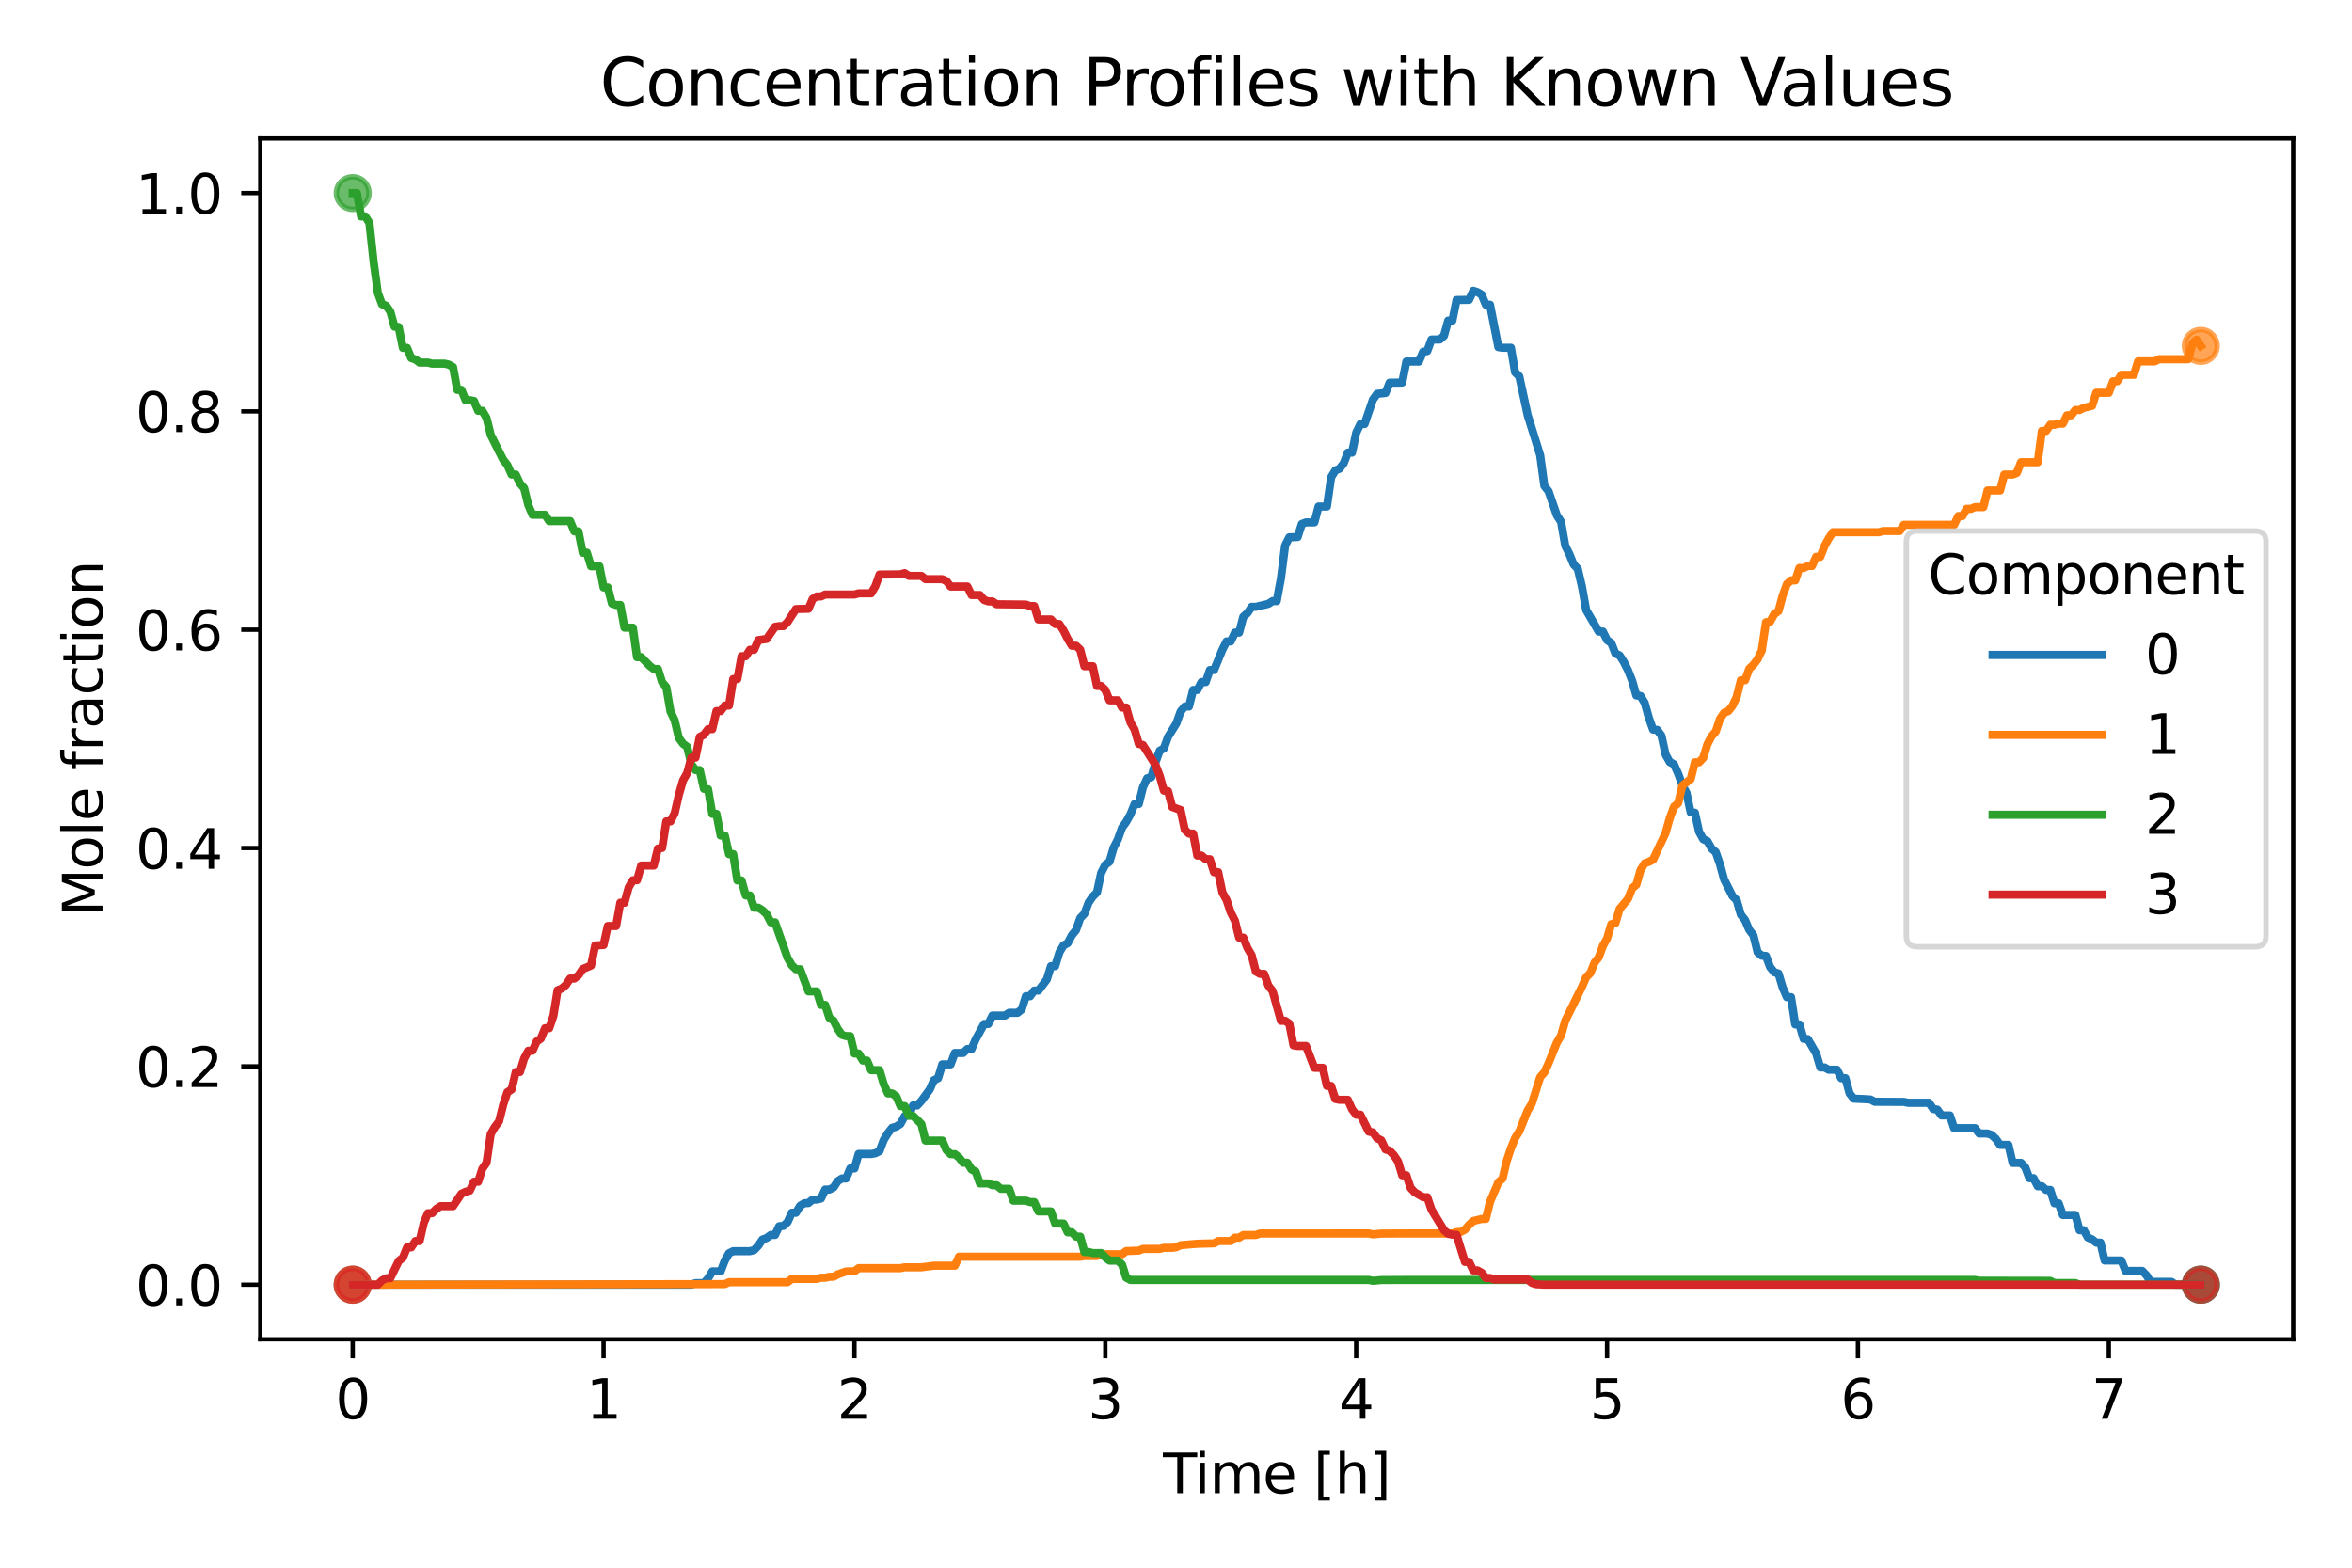 <?xml version="1.0" encoding="utf-8" standalone="no"?>
<!DOCTYPE svg PUBLIC "-//W3C//DTD SVG 1.1//EN"
  "http://www.w3.org/Graphics/SVG/1.1/DTD/svg11.dtd">
<svg xmlns:xlink="http://www.w3.org/1999/xlink" width="432pt" height="288pt" viewBox="0 0 432 288" xmlns="http://www.w3.org/2000/svg" version="1.1">
 <defs>
  <style type="text/css">*{stroke-linejoin: round; stroke-linecap: butt}</style>
 </defs>
 <g id="figure_1">
  <g id="patch_1">
   <path d="M 0 288 
L 432 288 
L 432 0 
L 0 0 
z
" style="fill: #ffffff"/>
  </g>
  <g id="axes_1">
   <g id="patch_2">
    <path d="M 47.81 246.04 
L 421.2 246.04 
L 421.2 25.44 
L 47.81 25.44 
z
" style="fill: #ffffff"/>
   </g>
   <g id="PathCollection_1">
    <defs>
     <path id="m51a51c30ed" d="M 0 3 
C 0.796 3 1.559 2.684 2.121 2.121 
C 2.684 1.559 3 0.796 3 0 
C 3 -0.796 2.684 -1.559 2.121 -2.121 
C 1.559 -2.684 0.796 -3 0 -3 
C -0.796 -3 -1.559 -2.684 -2.121 -2.121 
C -2.684 -1.559 -3 -0.796 -3 0 
C -3 0.796 -2.684 1.559 -2.121 2.121 
C -1.559 2.684 -0.796 3 0 3 
z
" style="stroke: #1f77b4; stroke-opacity: 0.7"/>
    </defs>
    <g clip-path="url(#p191c671a67)">
     <use xlink:href="#m51a51c30ed" x="64.782" y="236.013" style="fill: #1f77b4; fill-opacity: 0.7; stroke: #1f77b4; stroke-opacity: 0.7"/>
     <use xlink:href="#m51a51c30ed" x="404.228" y="236.013" style="fill: #1f77b4; fill-opacity: 0.7; stroke: #1f77b4; stroke-opacity: 0.7"/>
    </g>
   </g>
   <g id="PathCollection_2">
    <defs>
     <path id="m831c9c8fb6" d="M 0 3 
C 0.796 3 1.559 2.684 2.121 2.121 
C 2.684 1.559 3 0.796 3 0 
C 3 -0.796 2.684 -1.559 2.121 -2.121 
C 1.559 -2.684 0.796 -3 0 -3 
C -0.796 -3 -1.559 -2.684 -2.121 -2.121 
C -2.684 -1.559 -3 -0.796 -3 0 
C -3 0.796 -2.684 1.559 -2.121 2.121 
C -1.559 2.684 -0.796 3 0 3 
z
" style="stroke: #ff7f0e; stroke-opacity: 0.7"/>
    </defs>
    <g clip-path="url(#p191c671a67)">
     <use xlink:href="#m831c9c8fb6" x="64.782" y="236.013" style="fill: #ff7f0e; fill-opacity: 0.7; stroke: #ff7f0e; stroke-opacity: 0.7"/>
     <use xlink:href="#m831c9c8fb6" x="404.228" y="63.544" style="fill: #ff7f0e; fill-opacity: 0.7; stroke: #ff7f0e; stroke-opacity: 0.7"/>
    </g>
   </g>
   <g id="PathCollection_3">
    <defs>
     <path id="m5238761cf9" d="M 0 3 
C 0.796 3 1.559 2.684 2.121 2.121 
C 2.684 1.559 3 0.796 3 0 
C 3 -0.796 2.684 -1.559 2.121 -2.121 
C 1.559 -2.684 0.796 -3 0 -3 
C -0.796 -3 -1.559 -2.684 -2.121 -2.121 
C -2.684 -1.559 -3 -0.796 -3 0 
C -3 0.796 -2.684 1.559 -2.121 2.121 
C -1.559 2.684 -0.796 3 0 3 
z
" style="stroke: #2ca02c; stroke-opacity: 0.7"/>
    </defs>
    <g clip-path="url(#p191c671a67)">
     <use xlink:href="#m5238761cf9" x="64.782" y="35.467" style="fill: #2ca02c; fill-opacity: 0.7; stroke: #2ca02c; stroke-opacity: 0.7"/>
     <use xlink:href="#m5238761cf9" x="404.228" y="236.013" style="fill: #2ca02c; fill-opacity: 0.7; stroke: #2ca02c; stroke-opacity: 0.7"/>
    </g>
   </g>
   <g id="PathCollection_4">
    <defs>
     <path id="m83b5affa73" d="M 0 3 
C 0.796 3 1.559 2.684 2.121 2.121 
C 2.684 1.559 3 0.796 3 0 
C 3 -0.796 2.684 -1.559 2.121 -2.121 
C 1.559 -2.684 0.796 -3 0 -3 
C -0.796 -3 -1.559 -2.684 -2.121 -2.121 
C -2.684 -1.559 -3 -0.796 -3 0 
C -3 0.796 -2.684 1.559 -2.121 2.121 
C -1.559 2.684 -0.796 3 0 3 
z
" style="stroke: #d62728; stroke-opacity: 0.7"/>
    </defs>
    <g clip-path="url(#p191c671a67)">
     <use xlink:href="#m83b5affa73" x="64.782" y="236.013" style="fill: #d62728; fill-opacity: 0.7; stroke: #d62728; stroke-opacity: 0.7"/>
     <use xlink:href="#m83b5affa73" x="404.228" y="236.013" style="fill: #d62728; fill-opacity: 0.7; stroke: #d62728; stroke-opacity: 0.7"/>
    </g>
   </g>
   <g id="matplotlib.axis_1">
    <g id="xtick_1">
     <g id="line2d_1">
      <defs>
       <path id="m4da9ef8992" d="M 0 0 
L 0 3.5 
" style="stroke: #000000; stroke-width: 0.8"/>
      </defs>
      <g>
       <use xlink:href="#m4da9ef8992" x="64.782" y="246.04" style="stroke: #000000; stroke-width: 0.8"/>
      </g>
     </g>
     <g id="text_1">
      <!-- 0 -->
      <g transform="translate(61.601 260.638) scale(0.1 -0.1)">
       <defs>
        <path id="DejaVuSans-30" d="M 2034 4250 
Q 1547 4250 1301 3770 
Q 1056 3291 1056 2328 
Q 1056 1369 1301 889 
Q 1547 409 2034 409 
Q 2525 409 2770 889 
Q 3016 1369 3016 2328 
Q 3016 3291 2770 3770 
Q 2525 4250 2034 4250 
z
M 2034 4750 
Q 2819 4750 3233 4129 
Q 3647 3509 3647 2328 
Q 3647 1150 3233 529 
Q 2819 -91 2034 -91 
Q 1250 -91 836 529 
Q 422 1150 422 2328 
Q 422 3509 836 4129 
Q 1250 4750 2034 4750 
z
" transform="scale(0.016)"/>
       </defs>
       <use xlink:href="#DejaVuSans-30"/>
      </g>
     </g>
    </g>
    <g id="xtick_2">
     <g id="line2d_2">
      <g>
       <use xlink:href="#m4da9ef8992" x="110.861" y="246.04" style="stroke: #000000; stroke-width: 0.8"/>
      </g>
     </g>
     <g id="text_2">
      <!-- 1 -->
      <g transform="translate(107.68 260.638) scale(0.1 -0.1)">
       <defs>
        <path id="DejaVuSans-31" d="M 794 531 
L 1825 531 
L 1825 4091 
L 703 3866 
L 703 4441 
L 1819 4666 
L 2450 4666 
L 2450 531 
L 3481 531 
L 3481 0 
L 794 0 
L 794 531 
z
" transform="scale(0.016)"/>
       </defs>
       <use xlink:href="#DejaVuSans-31"/>
      </g>
     </g>
    </g>
    <g id="xtick_3">
     <g id="line2d_3">
      <g>
       <use xlink:href="#m4da9ef8992" x="156.939" y="246.04" style="stroke: #000000; stroke-width: 0.8"/>
      </g>
     </g>
     <g id="text_3">
      <!-- 2 -->
      <g transform="translate(153.758 260.638) scale(0.1 -0.1)">
       <defs>
        <path id="DejaVuSans-32" d="M 1228 531 
L 3431 531 
L 3431 0 
L 469 0 
L 469 531 
Q 828 903 1448 1529 
Q 2069 2156 2228 2338 
Q 2531 2678 2651 2914 
Q 2772 3150 2772 3378 
Q 2772 3750 2511 3984 
Q 2250 4219 1831 4219 
Q 1534 4219 1204 4116 
Q 875 4013 500 3803 
L 500 4441 
Q 881 4594 1212 4672 
Q 1544 4750 1819 4750 
Q 2544 4750 2975 4387 
Q 3406 4025 3406 3419 
Q 3406 3131 3298 2873 
Q 3191 2616 2906 2266 
Q 2828 2175 2409 1742 
Q 1991 1309 1228 531 
z
" transform="scale(0.016)"/>
       </defs>
       <use xlink:href="#DejaVuSans-32"/>
      </g>
     </g>
    </g>
    <g id="xtick_4">
     <g id="line2d_4">
      <g>
       <use xlink:href="#m4da9ef8992" x="203.018" y="246.04" style="stroke: #000000; stroke-width: 0.8"/>
      </g>
     </g>
     <g id="text_4">
      <!-- 3 -->
      <g transform="translate(199.837 260.638) scale(0.1 -0.1)">
       <defs>
        <path id="DejaVuSans-33" d="M 2597 2516 
Q 3050 2419 3304 2112 
Q 3559 1806 3559 1356 
Q 3559 666 3084 287 
Q 2609 -91 1734 -91 
Q 1441 -91 1130 -33 
Q 819 25 488 141 
L 488 750 
Q 750 597 1062 519 
Q 1375 441 1716 441 
Q 2309 441 2620 675 
Q 2931 909 2931 1356 
Q 2931 1769 2642 2001 
Q 2353 2234 1838 2234 
L 1294 2234 
L 1294 2753 
L 1863 2753 
Q 2328 2753 2575 2939 
Q 2822 3125 2822 3475 
Q 2822 3834 2567 4026 
Q 2313 4219 1838 4219 
Q 1578 4219 1281 4162 
Q 984 4106 628 3988 
L 628 4550 
Q 988 4650 1302 4700 
Q 1616 4750 1894 4750 
Q 2613 4750 3031 4423 
Q 3450 4097 3450 3541 
Q 3450 3153 3228 2886 
Q 3006 2619 2597 2516 
z
" transform="scale(0.016)"/>
       </defs>
       <use xlink:href="#DejaVuSans-33"/>
      </g>
     </g>
    </g>
    <g id="xtick_5">
     <g id="line2d_5">
      <g>
       <use xlink:href="#m4da9ef8992" x="249.097" y="246.04" style="stroke: #000000; stroke-width: 0.8"/>
      </g>
     </g>
     <g id="text_5">
      <!-- 4 -->
      <g transform="translate(245.915 260.638) scale(0.1 -0.1)">
       <defs>
        <path id="DejaVuSans-34" d="M 2419 4116 
L 825 1625 
L 2419 1625 
L 2419 4116 
z
M 2253 4666 
L 3047 4666 
L 3047 1625 
L 3713 1625 
L 3713 1100 
L 3047 1100 
L 3047 0 
L 2419 0 
L 2419 1100 
L 313 1100 
L 313 1709 
L 2253 4666 
z
" transform="scale(0.016)"/>
       </defs>
       <use xlink:href="#DejaVuSans-34"/>
      </g>
     </g>
    </g>
    <g id="xtick_6">
     <g id="line2d_6">
      <g>
       <use xlink:href="#m4da9ef8992" x="295.175" y="246.04" style="stroke: #000000; stroke-width: 0.8"/>
      </g>
     </g>
     <g id="text_6">
      <!-- 5 -->
      <g transform="translate(291.994 260.638) scale(0.1 -0.1)">
       <defs>
        <path id="DejaVuSans-35" d="M 691 4666 
L 3169 4666 
L 3169 4134 
L 1269 4134 
L 1269 2991 
Q 1406 3038 1543 3061 
Q 1681 3084 1819 3084 
Q 2600 3084 3056 2656 
Q 3513 2228 3513 1497 
Q 3513 744 3044 326 
Q 2575 -91 1722 -91 
Q 1428 -91 1123 -41 
Q 819 9 494 109 
L 494 744 
Q 775 591 1075 516 
Q 1375 441 1709 441 
Q 2250 441 2565 725 
Q 2881 1009 2881 1497 
Q 2881 1984 2565 2268 
Q 2250 2553 1709 2553 
Q 1456 2553 1204 2497 
Q 953 2441 691 2322 
L 691 4666 
z
" transform="scale(0.016)"/>
       </defs>
       <use xlink:href="#DejaVuSans-35"/>
      </g>
     </g>
    </g>
    <g id="xtick_7">
     <g id="line2d_7">
      <g>
       <use xlink:href="#m4da9ef8992" x="341.254" y="246.04" style="stroke: #000000; stroke-width: 0.8"/>
      </g>
     </g>
     <g id="text_7">
      <!-- 6 -->
      <g transform="translate(338.072 260.638) scale(0.1 -0.1)">
       <defs>
        <path id="DejaVuSans-36" d="M 2113 2584 
Q 1688 2584 1439 2293 
Q 1191 2003 1191 1497 
Q 1191 994 1439 701 
Q 1688 409 2113 409 
Q 2538 409 2786 701 
Q 3034 994 3034 1497 
Q 3034 2003 2786 2293 
Q 2538 2584 2113 2584 
z
M 3366 4563 
L 3366 3988 
Q 3128 4100 2886 4159 
Q 2644 4219 2406 4219 
Q 1781 4219 1451 3797 
Q 1122 3375 1075 2522 
Q 1259 2794 1537 2939 
Q 1816 3084 2150 3084 
Q 2853 3084 3261 2657 
Q 3669 2231 3669 1497 
Q 3669 778 3244 343 
Q 2819 -91 2113 -91 
Q 1303 -91 875 529 
Q 447 1150 447 2328 
Q 447 3434 972 4092 
Q 1497 4750 2381 4750 
Q 2619 4750 2861 4703 
Q 3103 4656 3366 4563 
z
" transform="scale(0.016)"/>
       </defs>
       <use xlink:href="#DejaVuSans-36"/>
      </g>
     </g>
    </g>
    <g id="xtick_8">
     <g id="line2d_8">
      <g>
       <use xlink:href="#m4da9ef8992" x="387.332" y="246.04" style="stroke: #000000; stroke-width: 0.8"/>
      </g>
     </g>
     <g id="text_8">
      <!-- 7 -->
      <g transform="translate(384.151 260.638) scale(0.1 -0.1)">
       <defs>
        <path id="DejaVuSans-37" d="M 525 4666 
L 3525 4666 
L 3525 4397 
L 1831 0 
L 1172 0 
L 2766 4134 
L 525 4134 
L 525 4666 
z
" transform="scale(0.016)"/>
       </defs>
       <use xlink:href="#DejaVuSans-37"/>
      </g>
     </g>
    </g>
    <g id="text_9">
     <!-- Time [h] -->
     <g transform="translate(213.612 274.317) scale(0.1 -0.1)">
      <defs>
       <path id="DejaVuSans-54" d="M -19 4666 
L 3928 4666 
L 3928 4134 
L 2272 4134 
L 2272 0 
L 1638 0 
L 1638 4134 
L -19 4134 
L -19 4666 
z
" transform="scale(0.016)"/>
       <path id="DejaVuSans-69" d="M 603 3500 
L 1178 3500 
L 1178 0 
L 603 0 
L 603 3500 
z
M 603 4863 
L 1178 4863 
L 1178 4134 
L 603 4134 
L 603 4863 
z
" transform="scale(0.016)"/>
       <path id="DejaVuSans-6d" d="M 3328 2828 
Q 3544 3216 3844 3400 
Q 4144 3584 4550 3584 
Q 5097 3584 5394 3201 
Q 5691 2819 5691 2113 
L 5691 0 
L 5113 0 
L 5113 2094 
Q 5113 2597 4934 2840 
Q 4756 3084 4391 3084 
Q 3944 3084 3684 2787 
Q 3425 2491 3425 1978 
L 3425 0 
L 2847 0 
L 2847 2094 
Q 2847 2600 2669 2842 
Q 2491 3084 2119 3084 
Q 1678 3084 1418 2786 
Q 1159 2488 1159 1978 
L 1159 0 
L 581 0 
L 581 3500 
L 1159 3500 
L 1159 2956 
Q 1356 3278 1631 3431 
Q 1906 3584 2284 3584 
Q 2666 3584 2933 3390 
Q 3200 3197 3328 2828 
z
" transform="scale(0.016)"/>
       <path id="DejaVuSans-65" d="M 3597 1894 
L 3597 1613 
L 953 1613 
Q 991 1019 1311 708 
Q 1631 397 2203 397 
Q 2534 397 2845 478 
Q 3156 559 3463 722 
L 3463 178 
Q 3153 47 2828 -22 
Q 2503 -91 2169 -91 
Q 1331 -91 842 396 
Q 353 884 353 1716 
Q 353 2575 817 3079 
Q 1281 3584 2069 3584 
Q 2775 3584 3186 3129 
Q 3597 2675 3597 1894 
z
M 3022 2063 
Q 3016 2534 2758 2815 
Q 2500 3097 2075 3097 
Q 1594 3097 1305 2825 
Q 1016 2553 972 2059 
L 3022 2063 
z
" transform="scale(0.016)"/>
       <path id="DejaVuSans-20" transform="scale(0.016)"/>
       <path id="DejaVuSans-5b" d="M 550 4863 
L 1875 4863 
L 1875 4416 
L 1125 4416 
L 1125 -397 
L 1875 -397 
L 1875 -844 
L 550 -844 
L 550 4863 
z
" transform="scale(0.016)"/>
       <path id="DejaVuSans-68" d="M 3513 2113 
L 3513 0 
L 2938 0 
L 2938 2094 
Q 2938 2591 2744 2837 
Q 2550 3084 2163 3084 
Q 1697 3084 1428 2787 
Q 1159 2491 1159 1978 
L 1159 0 
L 581 0 
L 581 4863 
L 1159 4863 
L 1159 2956 
Q 1366 3272 1645 3428 
Q 1925 3584 2291 3584 
Q 2894 3584 3203 3211 
Q 3513 2838 3513 2113 
z
" transform="scale(0.016)"/>
       <path id="DejaVuSans-5d" d="M 1947 4863 
L 1947 -844 
L 622 -844 
L 622 -397 
L 1369 -397 
L 1369 4416 
L 622 4416 
L 622 4863 
L 1947 4863 
z
" transform="scale(0.016)"/>
      </defs>
      <use xlink:href="#DejaVuSans-54"/>
      <use xlink:href="#DejaVuSans-69" transform="translate(57.959 0)"/>
      <use xlink:href="#DejaVuSans-6d" transform="translate(85.742 0)"/>
      <use xlink:href="#DejaVuSans-65" transform="translate(183.154 0)"/>
      <use xlink:href="#DejaVuSans-20" transform="translate(244.678 0)"/>
      <use xlink:href="#DejaVuSans-5b" transform="translate(276.465 0)"/>
      <use xlink:href="#DejaVuSans-68" transform="translate(315.479 0)"/>
      <use xlink:href="#DejaVuSans-5d" transform="translate(378.857 0)"/>
     </g>
    </g>
   </g>
   <g id="matplotlib.axis_2">
    <g id="ytick_1">
     <g id="line2d_9">
      <defs>
       <path id="mef600718d2" d="M 0 0 
L -3.5 0 
" style="stroke: #000000; stroke-width: 0.8"/>
      </defs>
      <g>
       <use xlink:href="#mef600718d2" x="47.81" y="236.013" style="stroke: #000000; stroke-width: 0.8"/>
      </g>
     </g>
     <g id="text_10">
      <!-- 0.0 -->
      <g transform="translate(24.907 239.812) scale(0.1 -0.1)">
       <defs>
        <path id="DejaVuSans-2e" d="M 684 794 
L 1344 794 
L 1344 0 
L 684 0 
L 684 794 
z
" transform="scale(0.016)"/>
       </defs>
       <use xlink:href="#DejaVuSans-30"/>
       <use xlink:href="#DejaVuSans-2e" transform="translate(63.623 0)"/>
       <use xlink:href="#DejaVuSans-30" transform="translate(95.41 0)"/>
      </g>
     </g>
    </g>
    <g id="ytick_2">
     <g id="line2d_10">
      <g>
       <use xlink:href="#mef600718d2" x="47.81" y="195.904" style="stroke: #000000; stroke-width: 0.8"/>
      </g>
     </g>
     <g id="text_11">
      <!-- 0.2 -->
      <g transform="translate(24.907 199.703) scale(0.1 -0.1)">
       <use xlink:href="#DejaVuSans-30"/>
       <use xlink:href="#DejaVuSans-2e" transform="translate(63.623 0)"/>
       <use xlink:href="#DejaVuSans-32" transform="translate(95.41 0)"/>
      </g>
     </g>
    </g>
    <g id="ytick_3">
     <g id="line2d_11">
      <g>
       <use xlink:href="#mef600718d2" x="47.81" y="155.795" style="stroke: #000000; stroke-width: 0.8"/>
      </g>
     </g>
     <g id="text_12">
      <!-- 0.4 -->
      <g transform="translate(24.907 159.594) scale(0.1 -0.1)">
       <use xlink:href="#DejaVuSans-30"/>
       <use xlink:href="#DejaVuSans-2e" transform="translate(63.623 0)"/>
       <use xlink:href="#DejaVuSans-34" transform="translate(95.41 0)"/>
      </g>
     </g>
    </g>
    <g id="ytick_4">
     <g id="line2d_12">
      <g>
       <use xlink:href="#mef600718d2" x="47.81" y="115.685" style="stroke: #000000; stroke-width: 0.8"/>
      </g>
     </g>
     <g id="text_13">
      <!-- 0.6 -->
      <g transform="translate(24.907 119.485) scale(0.1 -0.1)">
       <use xlink:href="#DejaVuSans-30"/>
       <use xlink:href="#DejaVuSans-2e" transform="translate(63.623 0)"/>
       <use xlink:href="#DejaVuSans-36" transform="translate(95.41 0)"/>
      </g>
     </g>
    </g>
    <g id="ytick_5">
     <g id="line2d_13">
      <g>
       <use xlink:href="#mef600718d2" x="47.81" y="75.576" style="stroke: #000000; stroke-width: 0.8"/>
      </g>
     </g>
     <g id="text_14">
      <!-- 0.8 -->
      <g transform="translate(24.907 79.376) scale(0.1 -0.1)">
       <defs>
        <path id="DejaVuSans-38" d="M 2034 2216 
Q 1584 2216 1326 1975 
Q 1069 1734 1069 1313 
Q 1069 891 1326 650 
Q 1584 409 2034 409 
Q 2484 409 2743 651 
Q 3003 894 3003 1313 
Q 3003 1734 2745 1975 
Q 2488 2216 2034 2216 
z
M 1403 2484 
Q 997 2584 770 2862 
Q 544 3141 544 3541 
Q 544 4100 942 4425 
Q 1341 4750 2034 4750 
Q 2731 4750 3128 4425 
Q 3525 4100 3525 3541 
Q 3525 3141 3298 2862 
Q 3072 2584 2669 2484 
Q 3125 2378 3379 2068 
Q 3634 1759 3634 1313 
Q 3634 634 3220 271 
Q 2806 -91 2034 -91 
Q 1263 -91 848 271 
Q 434 634 434 1313 
Q 434 1759 690 2068 
Q 947 2378 1403 2484 
z
M 1172 3481 
Q 1172 3119 1398 2916 
Q 1625 2713 2034 2713 
Q 2441 2713 2670 2916 
Q 2900 3119 2900 3481 
Q 2900 3844 2670 4047 
Q 2441 4250 2034 4250 
Q 1625 4250 1398 4047 
Q 1172 3844 1172 3481 
z
" transform="scale(0.016)"/>
       </defs>
       <use xlink:href="#DejaVuSans-30"/>
       <use xlink:href="#DejaVuSans-2e" transform="translate(63.623 0)"/>
       <use xlink:href="#DejaVuSans-38" transform="translate(95.41 0)"/>
      </g>
     </g>
    </g>
    <g id="ytick_6">
     <g id="line2d_14">
      <g>
       <use xlink:href="#mef600718d2" x="47.81" y="35.467" style="stroke: #000000; stroke-width: 0.8"/>
      </g>
     </g>
     <g id="text_15">
      <!-- 1.0 -->
      <g transform="translate(24.907 39.266) scale(0.1 -0.1)">
       <use xlink:href="#DejaVuSans-31"/>
       <use xlink:href="#DejaVuSans-2e" transform="translate(63.623 0)"/>
       <use xlink:href="#DejaVuSans-30" transform="translate(95.41 0)"/>
      </g>
     </g>
    </g>
    <g id="text_16">
     <!-- Mole fraction -->
     <g transform="translate(18.827 168.374) rotate(-90) scale(0.1 -0.1)">
      <defs>
       <path id="DejaVuSans-4d" d="M 628 4666 
L 1569 4666 
L 2759 1491 
L 3956 4666 
L 4897 4666 
L 4897 0 
L 4281 0 
L 4281 4097 
L 3078 897 
L 2444 897 
L 1241 4097 
L 1241 0 
L 628 0 
L 628 4666 
z
" transform="scale(0.016)"/>
       <path id="DejaVuSans-6f" d="M 1959 3097 
Q 1497 3097 1228 2736 
Q 959 2375 959 1747 
Q 959 1119 1226 758 
Q 1494 397 1959 397 
Q 2419 397 2687 759 
Q 2956 1122 2956 1747 
Q 2956 2369 2687 2733 
Q 2419 3097 1959 3097 
z
M 1959 3584 
Q 2709 3584 3137 3096 
Q 3566 2609 3566 1747 
Q 3566 888 3137 398 
Q 2709 -91 1959 -91 
Q 1206 -91 779 398 
Q 353 888 353 1747 
Q 353 2609 779 3096 
Q 1206 3584 1959 3584 
z
" transform="scale(0.016)"/>
       <path id="DejaVuSans-6c" d="M 603 4863 
L 1178 4863 
L 1178 0 
L 603 0 
L 603 4863 
z
" transform="scale(0.016)"/>
       <path id="DejaVuSans-66" d="M 2375 4863 
L 2375 4384 
L 1825 4384 
Q 1516 4384 1395 4259 
Q 1275 4134 1275 3809 
L 1275 3500 
L 2222 3500 
L 2222 3053 
L 1275 3053 
L 1275 0 
L 697 0 
L 697 3053 
L 147 3053 
L 147 3500 
L 697 3500 
L 697 3744 
Q 697 4328 969 4595 
Q 1241 4863 1831 4863 
L 2375 4863 
z
" transform="scale(0.016)"/>
       <path id="DejaVuSans-72" d="M 2631 2963 
Q 2534 3019 2420 3045 
Q 2306 3072 2169 3072 
Q 1681 3072 1420 2755 
Q 1159 2438 1159 1844 
L 1159 0 
L 581 0 
L 581 3500 
L 1159 3500 
L 1159 2956 
Q 1341 3275 1631 3429 
Q 1922 3584 2338 3584 
Q 2397 3584 2469 3576 
Q 2541 3569 2628 3553 
L 2631 2963 
z
" transform="scale(0.016)"/>
       <path id="DejaVuSans-61" d="M 2194 1759 
Q 1497 1759 1228 1600 
Q 959 1441 959 1056 
Q 959 750 1161 570 
Q 1363 391 1709 391 
Q 2188 391 2477 730 
Q 2766 1069 2766 1631 
L 2766 1759 
L 2194 1759 
z
M 3341 1997 
L 3341 0 
L 2766 0 
L 2766 531 
Q 2569 213 2275 61 
Q 1981 -91 1556 -91 
Q 1019 -91 701 211 
Q 384 513 384 1019 
Q 384 1609 779 1909 
Q 1175 2209 1959 2209 
L 2766 2209 
L 2766 2266 
Q 2766 2663 2505 2880 
Q 2244 3097 1772 3097 
Q 1472 3097 1187 3025 
Q 903 2953 641 2809 
L 641 3341 
Q 956 3463 1253 3523 
Q 1550 3584 1831 3584 
Q 2591 3584 2966 3190 
Q 3341 2797 3341 1997 
z
" transform="scale(0.016)"/>
       <path id="DejaVuSans-63" d="M 3122 3366 
L 3122 2828 
Q 2878 2963 2633 3030 
Q 2388 3097 2138 3097 
Q 1578 3097 1268 2742 
Q 959 2388 959 1747 
Q 959 1106 1268 751 
Q 1578 397 2138 397 
Q 2388 397 2633 464 
Q 2878 531 3122 666 
L 3122 134 
Q 2881 22 2623 -34 
Q 2366 -91 2075 -91 
Q 1284 -91 818 406 
Q 353 903 353 1747 
Q 353 2603 823 3093 
Q 1294 3584 2113 3584 
Q 2378 3584 2631 3529 
Q 2884 3475 3122 3366 
z
" transform="scale(0.016)"/>
       <path id="DejaVuSans-74" d="M 1172 4494 
L 1172 3500 
L 2356 3500 
L 2356 3053 
L 1172 3053 
L 1172 1153 
Q 1172 725 1289 603 
Q 1406 481 1766 481 
L 2356 481 
L 2356 0 
L 1766 0 
Q 1100 0 847 248 
Q 594 497 594 1153 
L 594 3053 
L 172 3053 
L 172 3500 
L 594 3500 
L 594 4494 
L 1172 4494 
z
" transform="scale(0.016)"/>
       <path id="DejaVuSans-6e" d="M 3513 2113 
L 3513 0 
L 2938 0 
L 2938 2094 
Q 2938 2591 2744 2837 
Q 2550 3084 2163 3084 
Q 1697 3084 1428 2787 
Q 1159 2491 1159 1978 
L 1159 0 
L 581 0 
L 581 3500 
L 1159 3500 
L 1159 2956 
Q 1366 3272 1645 3428 
Q 1925 3584 2291 3584 
Q 2894 3584 3203 3211 
Q 3513 2838 3513 2113 
z
" transform="scale(0.016)"/>
      </defs>
      <use xlink:href="#DejaVuSans-4d"/>
      <use xlink:href="#DejaVuSans-6f" transform="translate(86.279 0)"/>
      <use xlink:href="#DejaVuSans-6c" transform="translate(147.461 0)"/>
      <use xlink:href="#DejaVuSans-65" transform="translate(175.244 0)"/>
      <use xlink:href="#DejaVuSans-20" transform="translate(236.768 0)"/>
      <use xlink:href="#DejaVuSans-66" transform="translate(268.555 0)"/>
      <use xlink:href="#DejaVuSans-72" transform="translate(303.76 0)"/>
      <use xlink:href="#DejaVuSans-61" transform="translate(344.873 0)"/>
      <use xlink:href="#DejaVuSans-63" transform="translate(406.152 0)"/>
      <use xlink:href="#DejaVuSans-74" transform="translate(461.133 0)"/>
      <use xlink:href="#DejaVuSans-69" transform="translate(500.342 0)"/>
      <use xlink:href="#DejaVuSans-6f" transform="translate(528.125 0)"/>
      <use xlink:href="#DejaVuSans-6e" transform="translate(589.307 0)"/>
     </g>
    </g>
   </g>
   <g id="line2d_15">
    <path d="M 64.782 236.013 
L 126.988 236.013 
L 127.756 235.718 
L 129.292 235.718 
L 130.06 234.858 
L 130.828 233.571 
L 132.364 233.571 
L 133.132 231.579 
L 133.9 230.242 
L 134.668 229.857 
L 137.74 229.857 
L 138.508 229.655 
L 139.276 228.849 
L 140.044 227.713 
L 140.812 227.425 
L 141.58 226.878 
L 142.348 226.878 
L 143.116 225.277 
L 143.884 225.216 
L 144.652 224.522 
L 145.42 222.8 
L 146.188 222.8 
L 146.956 221.527 
L 147.724 221.055 
L 148.492 221.009 
L 149.26 220.38 
L 150.028 220.38 
L 150.796 220.183 
L 151.564 218.53 
L 152.332 218.53 
L 153.1 218.15 
L 153.868 216.99 
L 154.635 216.501 
L 155.403 216.501 
L 156.171 214.656 
L 156.939 214.656 
L 157.707 211.996 
L 160.011 211.996 
L 160.779 211.874 
L 161.547 211.466 
L 162.315 209.422 
L 163.083 208.181 
L 163.851 207.191 
L 164.619 206.98 
L 165.387 206.477 
L 166.155 205.056 
L 166.923 204.856 
L 167.691 203.089 
L 168.459 203.089 
L 169.227 202.249 
L 170.763 200.168 
L 171.531 198.443 
L 172.299 198.08 
L 173.067 195.539 
L 174.603 195.539 
L 175.371 193.443 
L 176.907 193.443 
L 177.675 192.72 
L 178.443 192.72 
L 179.211 190.934 
L 180.747 188.123 
L 181.515 188.123 
L 182.283 186.568 
L 184.587 186.568 
L 185.355 186.066 
L 186.89 186.066 
L 187.658 185.451 
L 188.426 183.022 
L 189.194 183.022 
L 189.962 181.982 
L 190.73 181.982 
L 192.266 179.961 
L 193.034 177.496 
L 193.802 177.496 
L 194.57 174.977 
L 195.338 173.681 
L 196.106 173.27 
L 196.874 171.814 
L 197.642 170.866 
L 198.41 168.667 
L 199.178 167.865 
L 199.946 165.816 
L 200.714 164.702 
L 201.482 163.952 
L 202.25 160.38 
L 203.018 158.861 
L 203.786 158.314 
L 204.554 155.713 
L 205.322 154.207 
L 206.09 152.054 
L 206.858 150.988 
L 207.626 149.612 
L 208.394 147.709 
L 209.162 147.709 
L 209.93 144.638 
L 210.698 142.983 
L 211.466 142.779 
L 212.234 140.057 
L 213.002 137.92 
L 213.77 137.487 
L 214.538 135.372 
L 216.074 132.887 
L 216.842 130.722 
L 217.61 129.8 
L 218.378 129.8 
L 219.145 126.758 
L 219.913 126.758 
L 220.681 125.307 
L 221.449 125.307 
L 222.217 123.094 
L 222.985 123.094 
L 224.521 119.355 
L 225.289 117.832 
L 226.057 117.832 
L 226.825 116.212 
L 227.593 116.212 
L 228.361 113.307 
L 229.129 112.622 
L 229.897 111.482 
L 230.665 111.482 
L 232.969 110.936 
L 233.737 110.432 
L 234.505 110.432 
L 235.273 106.275 
L 236.041 100.228 
L 236.809 98.712 
L 238.345 98.654 
L 239.113 96.261 
L 239.881 95.97 
L 241.417 95.97 
L 242.185 93.057 
L 243.721 93.057 
L 244.489 87.698 
L 245.257 86.438 
L 246.025 86.115 
L 246.793 85.117 
L 247.561 83.151 
L 248.329 83.151 
L 249.097 79.493 
L 249.865 77.9 
L 250.632 77.9 
L 252.168 73.406 
L 252.936 72.356 
L 254.472 72.2 
L 255.24 70.306 
L 257.544 70.28 
L 258.312 66.424 
L 260.616 66.424 
L 261.384 64.634 
L 262.152 64.488 
L 262.92 62.376 
L 264.456 62.376 
L 265.224 61.671 
L 265.992 58.902 
L 266.76 58.902 
L 267.528 55.116 
L 269.832 55.08 
L 270.6 53.415 
L 271.368 53.666 
L 272.136 54.118 
L 272.904 55.979 
L 273.672 55.979 
L 275.208 63.771 
L 275.976 63.891 
L 277.512 63.891 
L 278.28 68.394 
L 279.048 69.146 
L 280.584 76.244 
L 282.887 83.634 
L 283.655 89.257 
L 284.423 90.237 
L 285.959 94.683 
L 286.727 95.861 
L 287.495 100.255 
L 288.263 101.805 
L 289.031 103.687 
L 289.799 104.501 
L 290.567 107.773 
L 291.335 112.06 
L 293.639 116.025 
L 294.407 116.025 
L 295.175 117.589 
L 295.943 118.125 
L 296.711 120.062 
L 297.479 120.404 
L 298.247 121.605 
L 299.015 123.111 
L 299.783 125.055 
L 300.551 127.762 
L 301.319 127.859 
L 302.087 129.121 
L 302.855 131.883 
L 303.623 134.025 
L 304.391 134.09 
L 305.159 135.137 
L 305.927 138.64 
L 306.695 139.997 
L 307.463 140.408 
L 308.231 142.135 
L 308.999 144.244 
L 309.767 145.675 
L 310.535 149.24 
L 311.303 149.302 
L 312.071 152.783 
L 312.839 154.176 
L 313.607 154.519 
L 314.375 155.888 
L 315.142 156.55 
L 315.91 158.768 
L 316.678 161.581 
L 318.214 164.619 
L 318.982 165.373 
L 319.75 168.034 
L 320.518 169.026 
L 321.286 170.821 
L 322.054 171.822 
L 322.822 174.94 
L 323.59 175.57 
L 324.358 175.623 
L 325.126 177.67 
L 325.894 178.617 
L 326.662 178.851 
L 327.43 181.414 
L 328.198 183.192 
L 328.966 183.192 
L 329.734 188.2 
L 330.502 188.2 
L 331.27 190.85 
L 332.038 190.894 
L 333.574 193.522 
L 334.342 196.1 
L 335.11 196.1 
L 335.878 196.524 
L 337.414 196.524 
L 338.182 198.075 
L 338.95 198.075 
L 339.718 200.863 
L 340.486 201.832 
L 342.79 201.939 
L 343.558 201.989 
L 344.326 202.405 
L 349.701 202.434 
L 350.469 202.597 
L 354.309 202.597 
L 355.077 203.721 
L 355.845 203.859 
L 356.613 204.919 
L 358.149 204.919 
L 358.917 207.255 
L 362.757 207.255 
L 363.525 208.239 
L 365.061 208.239 
L 365.829 208.511 
L 366.597 209.244 
L 367.365 210.334 
L 368.901 210.334 
L 369.669 213.633 
L 371.205 213.633 
L 371.973 214.411 
L 372.741 216.445 
L 373.509 216.445 
L 374.277 217.925 
L 375.045 217.925 
L 375.813 218.602 
L 376.581 218.602 
L 377.349 221.054 
L 378.117 221.054 
L 378.885 223.202 
L 381.188 223.202 
L 381.956 225.999 
L 382.724 225.999 
L 383.492 227.344 
L 384.26 227.679 
L 385.028 228.288 
L 385.796 228.288 
L 386.564 231.565 
L 389.636 231.565 
L 390.404 233.483 
L 393.476 233.483 
L 394.244 234.276 
L 395.012 235.498 
L 398.852 235.498 
L 399.62 236.013 
L 404.228 236.013 
L 404.228 236.013 
" clip-path="url(#p191c671a67)" style="fill: none; stroke: #1f77b4; stroke-width: 1.5; stroke-linecap: square"/>
   </g>
   <g id="line2d_16">
    <path d="M 64.782 236.013 
L 133.132 235.908 
L 133.9 235.554 
L 144.652 235.554 
L 145.42 234.946 
L 150.028 234.946 
L 150.796 234.735 
L 151.564 234.735 
L 152.332 234.562 
L 153.1 234.548 
L 153.868 234.125 
L 155.403 233.584 
L 156.939 233.541 
L 157.707 232.975 
L 165.387 232.975 
L 166.155 232.816 
L 169.227 232.816 
L 171.531 232.522 
L 175.371 232.522 
L 176.139 230.874 
L 198.41 230.874 
L 199.178 230.748 
L 201.482 230.748 
L 202.25 230.426 
L 206.09 230.426 
L 206.858 229.837 
L 209.162 229.754 
L 209.93 229.437 
L 213.002 229.437 
L 213.77 229.241 
L 215.306 229.241 
L 216.074 229.127 
L 216.842 228.757 
L 219.913 228.494 
L 222.985 228.416 
L 223.753 227.995 
L 226.057 227.995 
L 226.825 227.372 
L 227.593 227.372 
L 228.361 226.884 
L 230.665 226.884 
L 231.433 226.611 
L 245.257 226.605 
L 251.4 226.605 
L 252.168 226.762 
L 253.704 226.626 
L 258.312 226.605 
L 266.76 226.605 
L 267.528 226.356 
L 268.296 226.32 
L 269.064 225.912 
L 269.832 225.012 
L 270.6 224.309 
L 272.136 223.937 
L 272.904 223.937 
L 273.672 220.804 
L 275.208 217.205 
L 275.976 216.521 
L 276.744 213.279 
L 277.512 210.969 
L 278.28 209.079 
L 279.048 207.855 
L 280.584 204.013 
L 281.352 202.762 
L 282.887 197.885 
L 283.655 197.016 
L 284.423 195.346 
L 285.959 191.535 
L 286.727 190.244 
L 287.495 187.513 
L 290.567 181.289 
L 291.335 179.524 
L 292.103 178.775 
L 292.871 176.857 
L 293.639 175.903 
L 294.407 173.78 
L 295.175 172.411 
L 295.943 169.789 
L 296.711 169.577 
L 297.479 166.972 
L 299.015 165.144 
L 299.783 163.197 
L 300.551 162.54 
L 301.319 159.852 
L 302.087 158.597 
L 302.855 158.328 
L 303.623 157.934 
L 305.927 153.021 
L 306.695 150.284 
L 307.463 148.208 
L 308.231 147.565 
L 308.999 144.34 
L 310.535 143.127 
L 311.303 140.053 
L 312.071 140.053 
L 312.839 139.23 
L 313.607 136.729 
L 314.375 135.253 
L 315.142 134.386 
L 315.91 132.07 
L 316.678 130.952 
L 317.446 130.628 
L 318.214 129.668 
L 318.982 128.023 
L 319.75 124.976 
L 320.518 124.976 
L 321.286 122.865 
L 322.054 122.123 
L 322.822 121.122 
L 323.59 119.506 
L 324.358 114.316 
L 325.126 114.199 
L 325.894 112.801 
L 326.662 112.272 
L 327.43 109.417 
L 328.198 107.324 
L 328.966 106.623 
L 329.734 106.623 
L 330.502 104.349 
L 331.27 104.349 
L 332.038 103.98 
L 332.806 103.98 
L 333.574 102.293 
L 334.342 102.293 
L 335.11 100.339 
L 335.878 98.925 
L 336.646 97.773 
L 345.094 97.773 
L 345.862 97.552 
L 348.933 97.552 
L 349.701 96.413 
L 358.917 96.413 
L 359.685 94.806 
L 360.453 94.801 
L 361.221 93.479 
L 362.015 93.479 
L 362.757 93.159 
L 364.293 93.159 
L 365.061 90.109 
L 367.365 90.109 
L 368.133 87.185 
L 369.669 87.185 
L 370.437 86.889 
L 371.205 84.913 
L 374.277 84.913 
L 375.045 79.17 
L 375.813 79.17 
L 376.581 78.032 
L 377.349 78.032 
L 378.117 77.834 
L 378.885 77.834 
L 379.652 76.294 
L 380.42 76.294 
L 381.188 75.328 
L 381.956 75.328 
L 382.724 74.934 
L 384.26 74.553 
L 385.028 72.16 
L 387.332 72.16 
L 388.113 70.05 
L 388.868 70.05 
L 389.636 68.858 
L 391.94 68.858 
L 392.708 66.386 
L 395.78 66.386 
L 396.548 65.992 
L 401.924 65.992 
L 402.692 63.155 
L 403.46 62.405 
L 404.228 63.544 
L 404.228 63.544 
" clip-path="url(#p191c671a67)" style="fill: none; stroke: #ff7f0e; stroke-width: 1.5; stroke-linecap: square"/>
   </g>
   <g id="line2d_17">
    <path d="M 64.782 35.467 
L 65.55 35.467 
L 66.318 39.758 
L 67.086 39.758 
L 67.854 40.95 
L 68.622 48.102 
L 69.39 53.787 
L 70.158 55.88 
L 70.926 56.167 
L 71.694 57.253 
L 72.462 60.016 
L 73.23 60.077 
L 73.998 63.912 
L 74.766 63.912 
L 75.534 65.781 
L 76.302 66.03 
L 77.07 66.613 
L 78.606 66.613 
L 79.374 66.809 
L 81.678 66.809 
L 82.446 66.985 
L 83.214 67.424 
L 83.982 71.626 
L 84.75 71.626 
L 85.518 73.518 
L 86.286 73.518 
L 87.054 73.661 
L 87.822 75.468 
L 88.59 75.468 
L 89.358 76.77 
L 90.125 79.866 
L 91.661 82.955 
L 92.429 84.462 
L 93.197 85.446 
L 93.965 87.175 
L 94.733 87.175 
L 95.501 88.81 
L 96.269 89.697 
L 97.037 92.789 
L 97.805 94.571 
L 100.109 94.571 
L 100.877 95.73 
L 104.717 95.73 
L 105.485 97.609 
L 106.253 97.62 
L 107.021 101.531 
L 107.789 101.531 
L 108.557 104.029 
L 110.093 104.029 
L 110.861 107.919 
L 111.629 107.919 
L 112.397 110.883 
L 113.165 111.141 
L 113.933 111.141 
L 114.701 115.305 
L 116.237 115.305 
L 117.005 120.73 
L 117.773 120.73 
L 119.309 122.311 
L 120.077 122.905 
L 120.845 122.905 
L 121.613 125.324 
L 122.38 126.231 
L 123.148 130.697 
L 123.916 132.319 
L 124.684 135.56 
L 125.452 136.623 
L 126.22 137.205 
L 126.988 140.398 
L 127.756 141.478 
L 128.524 141.478 
L 129.292 144.914 
L 130.06 144.996 
L 130.828 149.521 
L 131.596 149.521 
L 132.364 153.496 
L 133.132 153.496 
L 133.9 156.914 
L 134.668 156.914 
L 135.436 161.75 
L 136.204 161.75 
L 136.972 164.504 
L 137.74 164.504 
L 138.508 166.753 
L 139.276 166.753 
L 140.044 167.231 
L 140.812 167.951 
L 141.58 169.448 
L 142.348 169.448 
L 144.652 175.973 
L 145.42 177.319 
L 146.188 178.063 
L 146.956 178.063 
L 148.492 182.128 
L 150.028 182.128 
L 150.796 184.616 
L 151.564 184.616 
L 152.332 186.978 
L 153.1 187.499 
L 153.868 189.027 
L 154.635 190.12 
L 155.403 190.351 
L 156.171 190.351 
L 156.939 193.546 
L 157.707 193.546 
L 158.475 194.841 
L 159.243 194.841 
L 160.011 196.605 
L 161.547 196.605 
L 162.315 199.171 
L 163.083 200.873 
L 163.851 200.873 
L 164.619 201.407 
L 165.387 203.199 
L 166.155 203.199 
L 166.923 204.987 
L 167.691 204.987 
L 169.227 206.497 
L 169.995 209.54 
L 173.067 209.54 
L 173.835 211.3 
L 174.603 212.033 
L 175.371 212.033 
L 176.139 212.628 
L 176.907 213.608 
L 177.675 213.608 
L 178.443 214.842 
L 179.211 215.243 
L 179.979 217.403 
L 181.515 217.403 
L 182.283 217.743 
L 183.051 217.743 
L 183.819 218.396 
L 185.355 218.396 
L 186.123 220.57 
L 188.426 220.57 
L 189.194 220.845 
L 189.962 220.845 
L 190.73 222.55 
L 193.034 222.55 
L 193.802 224.779 
L 195.338 224.779 
L 196.106 226.386 
L 196.874 226.386 
L 197.642 227.185 
L 198.41 227.185 
L 199.178 230.013 
L 199.946 230.013 
L 200.714 230.203 
L 202.25 230.203 
L 203.018 230.994 
L 203.786 231.59 
L 205.322 231.59 
L 206.09 232.332 
L 206.858 234.721 
L 207.626 235.14 
L 251.4 235.14 
L 252.168 235.296 
L 253.704 235.161 
L 258.312 235.14 
L 362.757 235.14 
L 363.525 235.283 
L 376.581 235.305 
L 377.349 235.707 
L 381.188 235.707 
L 381.956 236.013 
L 404.228 236.013 
L 404.228 236.013 
" clip-path="url(#p191c671a67)" style="fill: none; stroke: #2ca02c; stroke-width: 1.5; stroke-linecap: square"/>
   </g>
   <g id="line2d_18">
    <path d="M 64.782 236.013 
L 69.39 236.013 
L 70.158 235.238 
L 70.926 234.83 
L 71.694 234.83 
L 73.23 231.666 
L 73.998 231.051 
L 74.766 229.155 
L 75.534 229.155 
L 76.302 227.993 
L 77.07 227.993 
L 77.838 224.655 
L 78.606 222.874 
L 79.374 222.874 
L 80.142 222.083 
L 80.91 221.59 
L 83.214 221.59 
L 84.75 219.302 
L 85.518 218.942 
L 86.286 218.731 
L 87.054 217.099 
L 87.822 217.099 
L 88.59 214.718 
L 89.358 213.621 
L 90.125 208.343 
L 90.893 207.029 
L 91.661 206.022 
L 92.429 202.932 
L 93.197 200.645 
L 93.965 200.155 
L 94.733 196.938 
L 95.501 196.938 
L 96.269 194.449 
L 97.037 193.04 
L 97.805 193.04 
L 98.573 191.336 
L 99.341 190.805 
L 100.109 188.9 
L 100.877 188.9 
L 101.645 186.632 
L 102.413 181.922 
L 103.181 181.612 
L 103.949 180.943 
L 104.717 179.779 
L 105.485 179.779 
L 106.253 179.169 
L 107.021 178.029 
L 108.557 177.384 
L 109.325 173.691 
L 110.861 173.611 
L 111.629 170.121 
L 113.165 170.121 
L 113.933 165.843 
L 114.701 165.843 
L 115.469 163.035 
L 116.237 161.711 
L 117.005 161.711 
L 117.773 159.012 
L 120.077 159.012 
L 120.845 155.888 
L 121.613 155.784 
L 122.38 150.898 
L 123.148 150.898 
L 123.916 149.402 
L 124.684 146.038 
L 125.452 143.375 
L 126.22 142.003 
L 126.988 139.185 
L 127.756 139.185 
L 128.524 135.379 
L 129.292 134.978 
L 130.06 133.956 
L 130.828 133.956 
L 131.596 130.64 
L 132.364 130.64 
L 133.132 129.622 
L 133.9 129.622 
L 134.668 124.754 
L 135.436 124.754 
L 136.204 120.56 
L 136.972 120.56 
L 137.74 119.369 
L 138.508 119.369 
L 139.276 117.597 
L 140.812 117.383 
L 142.348 115.152 
L 143.116 115.024 
L 143.884 115.024 
L 144.652 114.277 
L 146.188 111.893 
L 148.492 111.841 
L 149.26 110.046 
L 150.028 109.575 
L 150.796 109.575 
L 151.564 109.219 
L 156.939 109.219 
L 157.707 109.002 
L 160.011 109.002 
L 160.779 107.686 
L 161.547 105.553 
L 165.387 105.514 
L 166.155 105.292 
L 166.923 105.797 
L 169.227 105.797 
L 169.995 106.398 
L 173.067 106.398 
L 173.835 106.75 
L 174.603 107.752 
L 177.675 107.752 
L 178.443 109.311 
L 179.979 109.311 
L 180.747 110.214 
L 181.515 110.486 
L 182.283 110.486 
L 183.051 111.008 
L 188.426 111.064 
L 189.194 111.346 
L 189.962 111.346 
L 190.73 113.801 
L 193.034 113.801 
L 193.802 114.642 
L 194.57 114.642 
L 195.338 115.838 
L 196.106 117.363 
L 196.874 118.631 
L 197.642 118.631 
L 198.41 119.357 
L 199.178 122.392 
L 200.714 122.392 
L 201.482 126.02 
L 202.25 126.02 
L 203.018 126.753 
L 203.786 128.649 
L 205.322 128.652 
L 206.09 129.98 
L 206.858 129.98 
L 207.626 132.703 
L 208.394 134.021 
L 209.162 136.658 
L 209.93 136.876 
L 212.234 140.52 
L 213.002 142.514 
L 213.77 145.243 
L 214.538 145.344 
L 215.306 148.253 
L 216.842 148.811 
L 217.61 152.421 
L 218.378 153.14 
L 219.145 153.14 
L 219.913 157.173 
L 220.681 157.173 
L 221.449 157.846 
L 222.217 157.846 
L 222.985 160.237 
L 223.753 160.237 
L 224.521 163.97 
L 225.289 165.342 
L 226.057 167.635 
L 226.825 169.142 
L 227.593 172.259 
L 228.361 172.259 
L 229.129 174.167 
L 229.897 175.494 
L 230.665 178.48 
L 231.433 178.917 
L 232.201 178.917 
L 232.969 181.072 
L 233.737 182.058 
L 235.273 187.53 
L 236.041 187.53 
L 236.809 188.046 
L 237.577 192.041 
L 238.345 192.157 
L 239.881 192.157 
L 241.417 196.17 
L 242.953 196.17 
L 243.721 199.494 
L 244.489 199.494 
L 245.257 201.891 
L 246.025 202.049 
L 247.561 202.049 
L 248.329 203.775 
L 249.097 204.778 
L 249.865 204.778 
L 251.4 207.885 
L 252.168 208.041 
L 252.936 209.116 
L 253.704 209.486 
L 254.472 211.153 
L 255.24 211.401 
L 256.008 212.217 
L 256.776 213.349 
L 257.544 215.908 
L 258.312 215.908 
L 259.08 218.215 
L 259.848 219.048 
L 261.384 219.935 
L 262.152 219.935 
L 262.92 222.199 
L 265.224 226.005 
L 265.992 226.657 
L 266.76 226.821 
L 267.528 226.857 
L 269.064 231.822 
L 269.832 231.822 
L 270.6 233.388 
L 271.368 233.388 
L 272.136 233.806 
L 272.904 234.777 
L 273.672 234.777 
L 274.44 235.062 
L 280.584 235.062 
L 281.352 235.689 
L 282.12 235.926 
L 283.655 236.013 
L 404.228 236.013 
L 404.228 236.013 
" clip-path="url(#p191c671a67)" style="fill: none; stroke: #d62728; stroke-width: 1.5; stroke-linecap: square"/>
   </g>
   <g id="patch_3">
    <path d="M 47.81 246.04 
L 47.81 25.44 
" style="fill: none; stroke: #000000; stroke-width: 0.8; stroke-linejoin: miter; stroke-linecap: square"/>
   </g>
   <g id="patch_4">
    <path d="M 421.2 246.04 
L 421.2 25.44 
" style="fill: none; stroke: #000000; stroke-width: 0.8; stroke-linejoin: miter; stroke-linecap: square"/>
   </g>
   <g id="patch_5">
    <path d="M 47.81 246.04 
L 421.2 246.04 
" style="fill: none; stroke: #000000; stroke-width: 0.8; stroke-linejoin: miter; stroke-linecap: square"/>
   </g>
   <g id="patch_6">
    <path d="M 47.81 25.44 
L 421.2 25.44 
" style="fill: none; stroke: #000000; stroke-width: 0.8; stroke-linejoin: miter; stroke-linecap: square"/>
   </g>
   <g id="text_17">
    <!-- Concentration Profiles with Known Values -->
    <g transform="translate(110.204 19.44) scale(0.12 -0.12)">
     <defs>
      <path id="DejaVuSans-43" d="M 4122 4306 
L 4122 3641 
Q 3803 3938 3442 4084 
Q 3081 4231 2675 4231 
Q 1875 4231 1450 3742 
Q 1025 3253 1025 2328 
Q 1025 1406 1450 917 
Q 1875 428 2675 428 
Q 3081 428 3442 575 
Q 3803 722 4122 1019 
L 4122 359 
Q 3791 134 3420 21 
Q 3050 -91 2638 -91 
Q 1578 -91 968 557 
Q 359 1206 359 2328 
Q 359 3453 968 4101 
Q 1578 4750 2638 4750 
Q 3056 4750 3426 4639 
Q 3797 4528 4122 4306 
z
" transform="scale(0.016)"/>
      <path id="DejaVuSans-50" d="M 1259 4147 
L 1259 2394 
L 2053 2394 
Q 2494 2394 2734 2622 
Q 2975 2850 2975 3272 
Q 2975 3691 2734 3919 
Q 2494 4147 2053 4147 
L 1259 4147 
z
M 628 4666 
L 2053 4666 
Q 2838 4666 3239 4311 
Q 3641 3956 3641 3272 
Q 3641 2581 3239 2228 
Q 2838 1875 2053 1875 
L 1259 1875 
L 1259 0 
L 628 0 
L 628 4666 
z
" transform="scale(0.016)"/>
      <path id="DejaVuSans-73" d="M 2834 3397 
L 2834 2853 
Q 2591 2978 2328 3040 
Q 2066 3103 1784 3103 
Q 1356 3103 1142 2972 
Q 928 2841 928 2578 
Q 928 2378 1081 2264 
Q 1234 2150 1697 2047 
L 1894 2003 
Q 2506 1872 2764 1633 
Q 3022 1394 3022 966 
Q 3022 478 2636 193 
Q 2250 -91 1575 -91 
Q 1294 -91 989 -36 
Q 684 19 347 128 
L 347 722 
Q 666 556 975 473 
Q 1284 391 1588 391 
Q 1994 391 2212 530 
Q 2431 669 2431 922 
Q 2431 1156 2273 1281 
Q 2116 1406 1581 1522 
L 1381 1569 
Q 847 1681 609 1914 
Q 372 2147 372 2553 
Q 372 3047 722 3315 
Q 1072 3584 1716 3584 
Q 2034 3584 2315 3537 
Q 2597 3491 2834 3397 
z
" transform="scale(0.016)"/>
      <path id="DejaVuSans-77" d="M 269 3500 
L 844 3500 
L 1563 769 
L 2278 3500 
L 2956 3500 
L 3675 769 
L 4391 3500 
L 4966 3500 
L 4050 0 
L 3372 0 
L 2619 2869 
L 1863 0 
L 1184 0 
L 269 3500 
z
" transform="scale(0.016)"/>
      <path id="DejaVuSans-4b" d="M 628 4666 
L 1259 4666 
L 1259 2694 
L 3353 4666 
L 4166 4666 
L 1850 2491 
L 4331 0 
L 3500 0 
L 1259 2247 
L 1259 0 
L 628 0 
L 628 4666 
z
" transform="scale(0.016)"/>
      <path id="DejaVuSans-56" d="M 1831 0 
L 50 4666 
L 709 4666 
L 2188 738 
L 3669 4666 
L 4325 4666 
L 2547 0 
L 1831 0 
z
" transform="scale(0.016)"/>
      <path id="DejaVuSans-75" d="M 544 1381 
L 544 3500 
L 1119 3500 
L 1119 1403 
Q 1119 906 1312 657 
Q 1506 409 1894 409 
Q 2359 409 2629 706 
Q 2900 1003 2900 1516 
L 2900 3500 
L 3475 3500 
L 3475 0 
L 2900 0 
L 2900 538 
Q 2691 219 2414 64 
Q 2138 -91 1772 -91 
Q 1169 -91 856 284 
Q 544 659 544 1381 
z
M 1991 3584 
L 1991 3584 
z
" transform="scale(0.016)"/>
     </defs>
     <use xlink:href="#DejaVuSans-43"/>
     <use xlink:href="#DejaVuSans-6f" transform="translate(69.824 0)"/>
     <use xlink:href="#DejaVuSans-6e" transform="translate(131.006 0)"/>
     <use xlink:href="#DejaVuSans-63" transform="translate(194.385 0)"/>
     <use xlink:href="#DejaVuSans-65" transform="translate(249.365 0)"/>
     <use xlink:href="#DejaVuSans-6e" transform="translate(310.889 0)"/>
     <use xlink:href="#DejaVuSans-74" transform="translate(374.268 0)"/>
     <use xlink:href="#DejaVuSans-72" transform="translate(413.477 0)"/>
     <use xlink:href="#DejaVuSans-61" transform="translate(454.59 0)"/>
     <use xlink:href="#DejaVuSans-74" transform="translate(515.869 0)"/>
     <use xlink:href="#DejaVuSans-69" transform="translate(555.078 0)"/>
     <use xlink:href="#DejaVuSans-6f" transform="translate(582.861 0)"/>
     <use xlink:href="#DejaVuSans-6e" transform="translate(644.043 0)"/>
     <use xlink:href="#DejaVuSans-20" transform="translate(707.422 0)"/>
     <use xlink:href="#DejaVuSans-50" transform="translate(739.209 0)"/>
     <use xlink:href="#DejaVuSans-72" transform="translate(797.762 0)"/>
     <use xlink:href="#DejaVuSans-6f" transform="translate(836.625 0)"/>
     <use xlink:href="#DejaVuSans-66" transform="translate(897.807 0)"/>
     <use xlink:href="#DejaVuSans-69" transform="translate(933.012 0)"/>
     <use xlink:href="#DejaVuSans-6c" transform="translate(960.795 0)"/>
     <use xlink:href="#DejaVuSans-65" transform="translate(988.578 0)"/>
     <use xlink:href="#DejaVuSans-73" transform="translate(1050.102 0)"/>
     <use xlink:href="#DejaVuSans-20" transform="translate(1102.201 0)"/>
     <use xlink:href="#DejaVuSans-77" transform="translate(1133.988 0)"/>
     <use xlink:href="#DejaVuSans-69" transform="translate(1215.775 0)"/>
     <use xlink:href="#DejaVuSans-74" transform="translate(1243.559 0)"/>
     <use xlink:href="#DejaVuSans-68" transform="translate(1282.768 0)"/>
     <use xlink:href="#DejaVuSans-20" transform="translate(1346.146 0)"/>
     <use xlink:href="#DejaVuSans-4b" transform="translate(1377.934 0)"/>
     <use xlink:href="#DejaVuSans-6e" transform="translate(1443.51 0)"/>
     <use xlink:href="#DejaVuSans-6f" transform="translate(1506.889 0)"/>
     <use xlink:href="#DejaVuSans-77" transform="translate(1568.07 0)"/>
     <use xlink:href="#DejaVuSans-6e" transform="translate(1649.857 0)"/>
     <use xlink:href="#DejaVuSans-20" transform="translate(1713.236 0)"/>
     <use xlink:href="#DejaVuSans-56" transform="translate(1745.023 0)"/>
     <use xlink:href="#DejaVuSans-61" transform="translate(1805.682 0)"/>
     <use xlink:href="#DejaVuSans-6c" transform="translate(1866.961 0)"/>
     <use xlink:href="#DejaVuSans-75" transform="translate(1894.744 0)"/>
     <use xlink:href="#DejaVuSans-65" transform="translate(1958.123 0)"/>
     <use xlink:href="#DejaVuSans-73" transform="translate(2019.646 0)"/>
    </g>
   </g>
   <g id="legend_1">
    <g id="patch_7">
     <path d="M 352.142 173.935 
L 414.2 173.935 
Q 416.2 173.935 416.2 171.935 
L 416.2 99.545 
Q 416.2 97.545 414.2 97.545 
L 352.142 97.545 
Q 350.142 97.545 350.142 99.545 
L 350.142 171.935 
Q 350.142 173.935 352.142 173.935 
z
" style="fill: #ffffff; opacity: 0.8; stroke: #cccccc; stroke-linejoin: miter"/>
    </g>
    <g id="text_18">
     <!-- Component -->
     <g transform="translate(354.142 109.143) scale(0.1 -0.1)">
      <defs>
       <path id="DejaVuSans-70" d="M 1159 525 
L 1159 -1331 
L 581 -1331 
L 581 3500 
L 1159 3500 
L 1159 2969 
Q 1341 3281 1617 3432 
Q 1894 3584 2278 3584 
Q 2916 3584 3314 3078 
Q 3713 2572 3713 1747 
Q 3713 922 3314 415 
Q 2916 -91 2278 -91 
Q 1894 -91 1617 61 
Q 1341 213 1159 525 
z
M 3116 1747 
Q 3116 2381 2855 2742 
Q 2594 3103 2138 3103 
Q 1681 3103 1420 2742 
Q 1159 2381 1159 1747 
Q 1159 1113 1420 752 
Q 1681 391 2138 391 
Q 2594 391 2855 752 
Q 3116 1113 3116 1747 
z
" transform="scale(0.016)"/>
      </defs>
      <use xlink:href="#DejaVuSans-43"/>
      <use xlink:href="#DejaVuSans-6f" transform="translate(69.824 0)"/>
      <use xlink:href="#DejaVuSans-6d" transform="translate(131.006 0)"/>
      <use xlink:href="#DejaVuSans-70" transform="translate(228.418 0)"/>
      <use xlink:href="#DejaVuSans-6f" transform="translate(291.895 0)"/>
      <use xlink:href="#DejaVuSans-6e" transform="translate(353.076 0)"/>
      <use xlink:href="#DejaVuSans-65" transform="translate(416.455 0)"/>
      <use xlink:href="#DejaVuSans-6e" transform="translate(477.979 0)"/>
      <use xlink:href="#DejaVuSans-74" transform="translate(541.357 0)"/>
     </g>
    </g>
    <g id="line2d_19">
     <path d="M 365.99 120.321 
L 375.99 120.321 
L 385.99 120.321 
" style="fill: none; stroke: #1f77b4; stroke-width: 1.5; stroke-linecap: square"/>
    </g>
    <g id="text_19">
     <!-- 0 -->
     <g transform="translate(393.99 123.821) scale(0.1 -0.1)">
      <use xlink:href="#DejaVuSans-30"/>
     </g>
    </g>
    <g id="line2d_20">
     <path d="M 365.99 134.999 
L 375.99 134.999 
L 385.99 134.999 
" style="fill: none; stroke: #ff7f0e; stroke-width: 1.5; stroke-linecap: square"/>
    </g>
    <g id="text_20">
     <!-- 1 -->
     <g transform="translate(393.99 138.499) scale(0.1 -0.1)">
      <use xlink:href="#DejaVuSans-31"/>
     </g>
    </g>
    <g id="line2d_21">
     <path d="M 365.99 149.678 
L 375.99 149.678 
L 385.99 149.678 
" style="fill: none; stroke: #2ca02c; stroke-width: 1.5; stroke-linecap: square"/>
    </g>
    <g id="text_21">
     <!-- 2 -->
     <g transform="translate(393.99 153.178) scale(0.1 -0.1)">
      <use xlink:href="#DejaVuSans-32"/>
     </g>
    </g>
    <g id="line2d_22">
     <path d="M 365.99 164.356 
L 375.99 164.356 
L 385.99 164.356 
" style="fill: none; stroke: #d62728; stroke-width: 1.5; stroke-linecap: square"/>
    </g>
    <g id="text_22">
     <!-- 3 -->
     <g transform="translate(393.99 167.856) scale(0.1 -0.1)">
      <use xlink:href="#DejaVuSans-33"/>
     </g>
    </g>
   </g>
  </g>
 </g>
 <defs>
  <clipPath id="p191c671a67">
   <rect x="47.81" y="25.44" width="373.39" height="220.6"/>
  </clipPath>
 </defs>
</svg>
